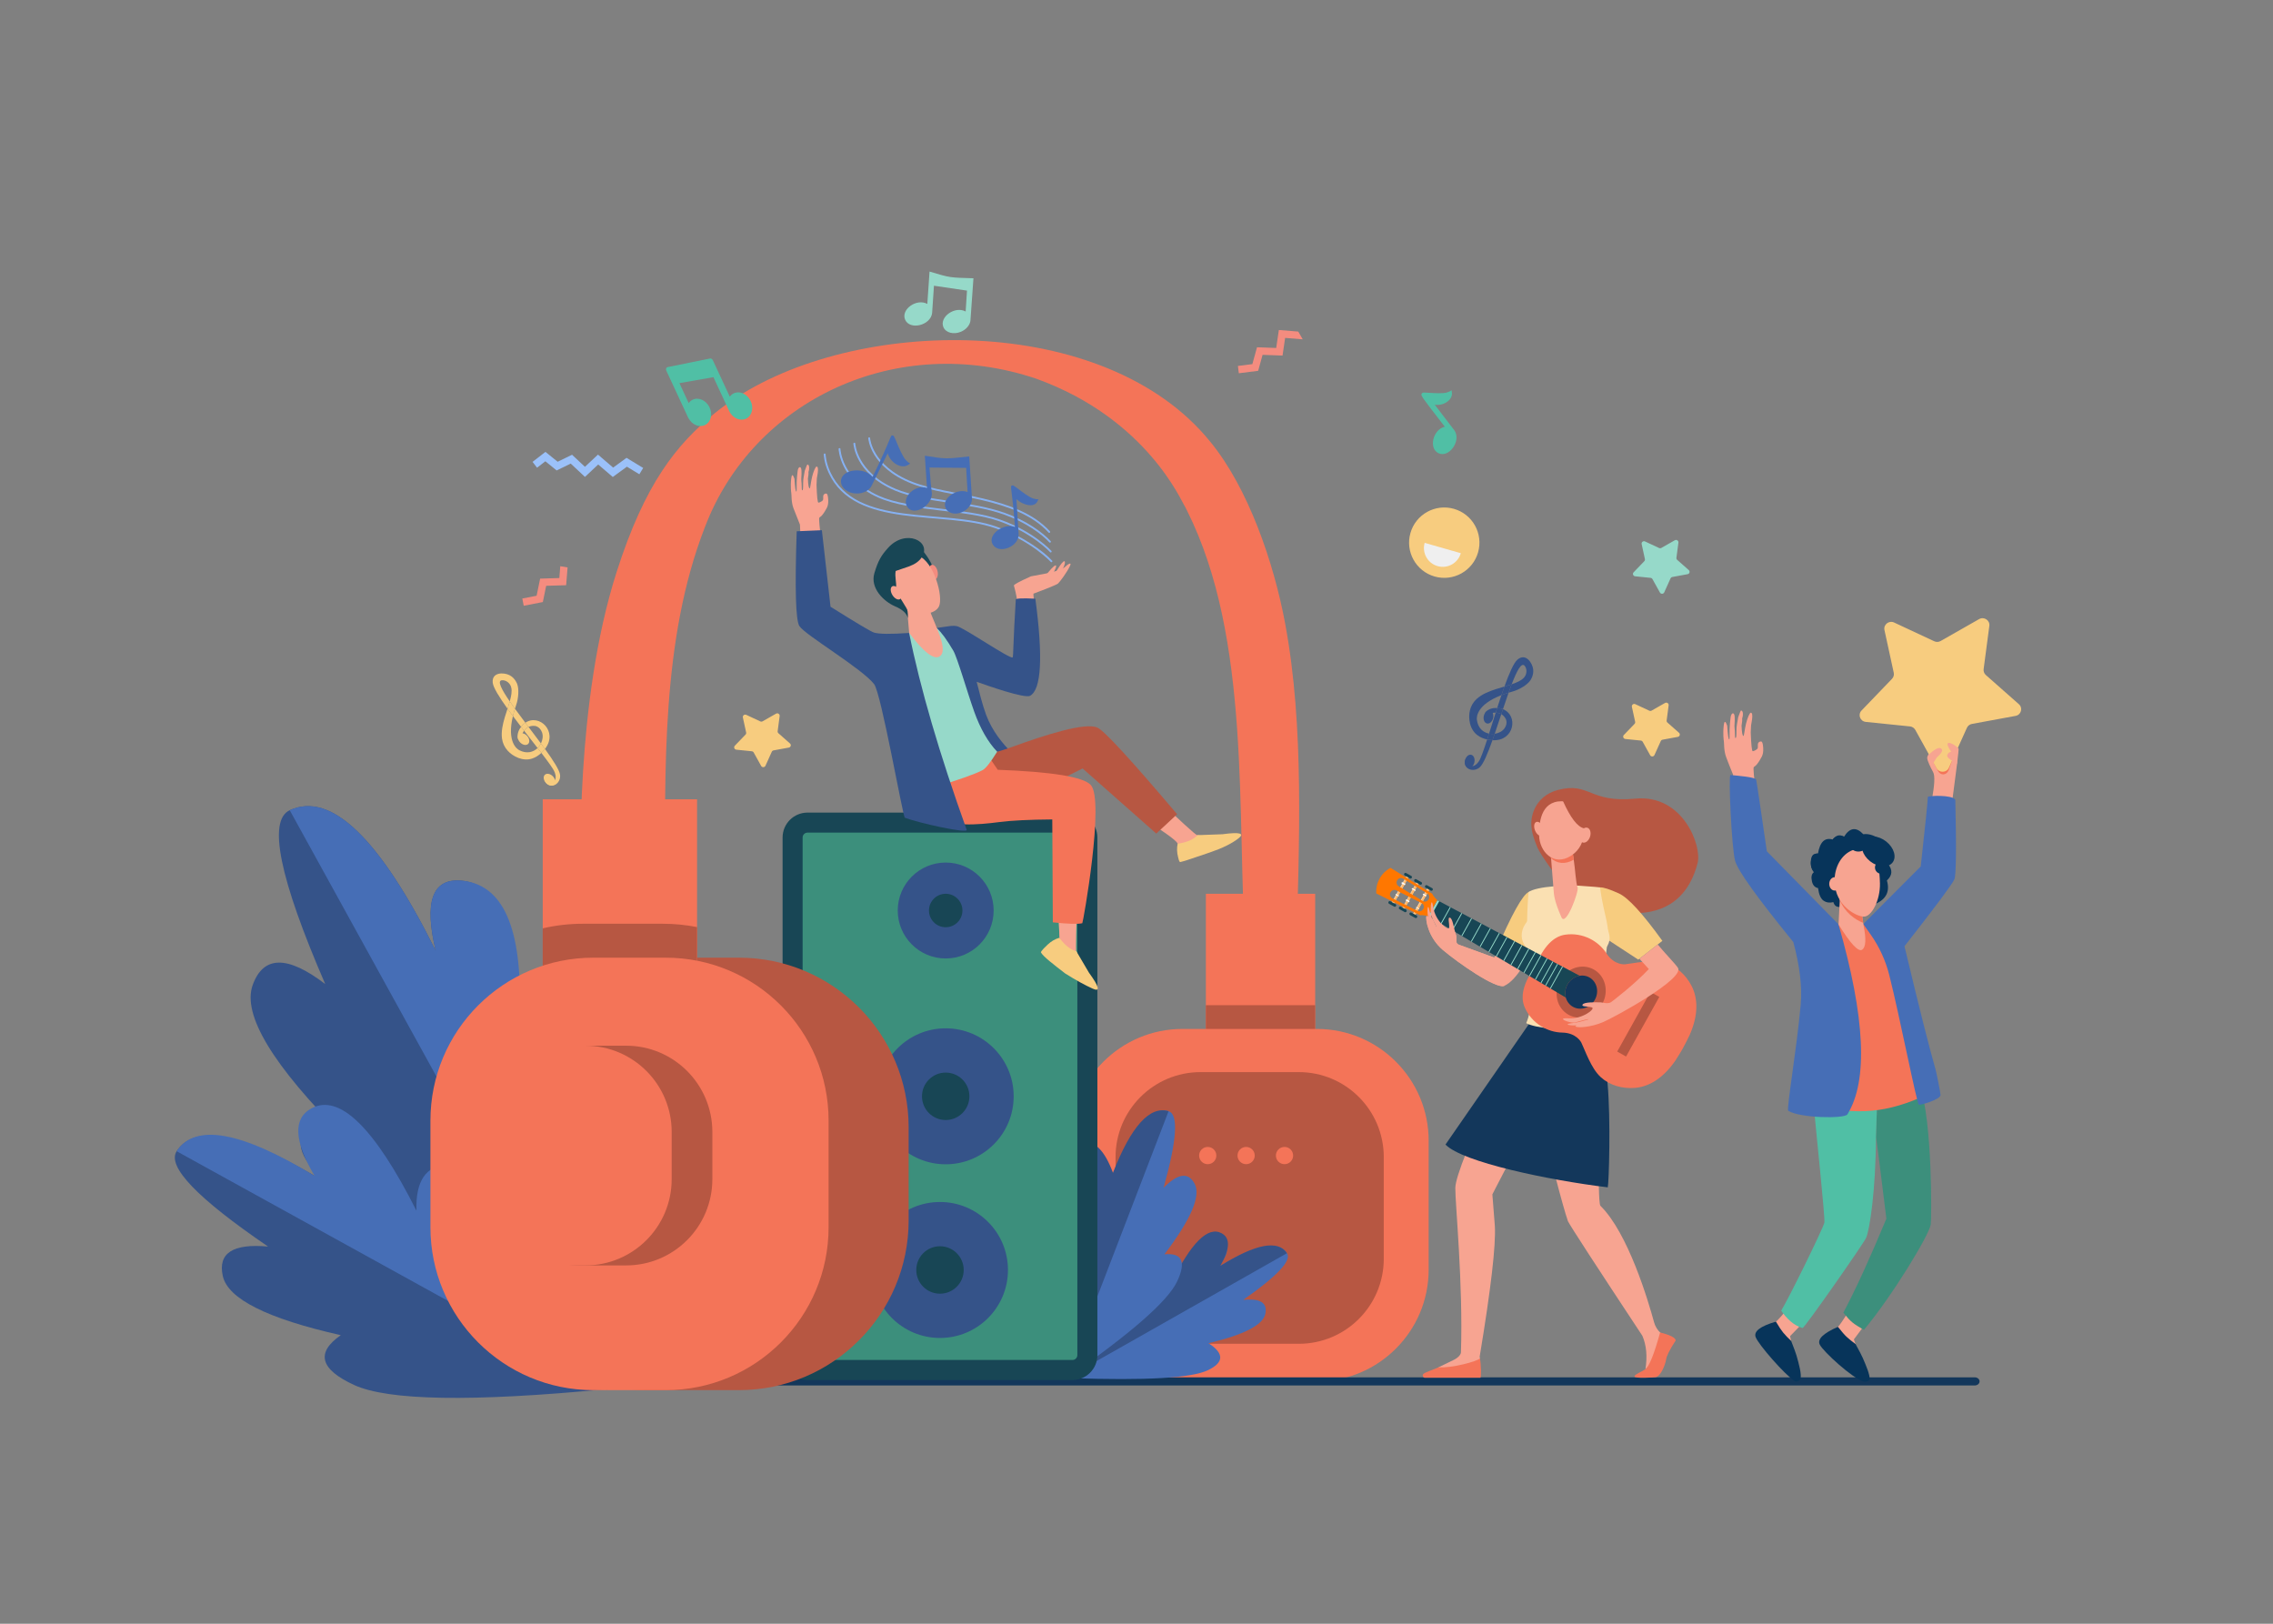<svg version="1.2" baseProfile="tiny-ps" xmlns="http://www.w3.org/2000/svg" viewBox="0 0 2800 2000" width="2800" height="2000">
	<rect x="0" y="0" width="2800" height="2000" fill="#808080" stroke="none"/>
	<title>5870-ai</title>
	<style>
		tspan { white-space:pre }
		.shp0 { fill: #f7cc7f } 
		.shp1 { fill: #f47458 } 
		.shp2 { fill: #b75742 } 
		.shp3 { fill: #13375b } 
		.shp4 { fill: #466eb6 } 
		.shp5 { fill: #355389 } 
		.shp6 { fill: #efefef } 
		.shp7 { fill: #f48c7f } 
		.shp8 { fill: #184655 } 
		.shp9 { fill: #3c8f7c } 
		.shp10 { fill: #96d9c9 } 
		.shp11 { fill: #f7a491 } 
		.shp12 { fill: #fae0b2 } 
		.shp13 { fill: #ffd09f } 
		.shp14 { fill: #ffb769 } 
		.shp15 { fill: #ff7700 } 
		.shp16 { fill: #ffffff } 
		.shp17 { fill: #f8a492 } 
		.shp18 { fill: #86b1f2 } 
		.shp19 { fill: #50bfa5 } 
		.shp20 { fill: #9bc1f9 } 
		.shp21 { fill: #07345a } 
	</style>
	<g id="Layer 1">
		<g id="&lt;Group&gt;">
			<g id="&lt;Group&gt;">
				<path id="&lt;Path&gt;" class="shp0" d="M638.22 910.39C639.59 910.98 641.02 911.33 642.5 911.54C642 908.28 642.53 904.3 645.6 900.02C644.37 898.43 643.13 896.83 641.9 895.23C639.3 898.65 636.27 904.3 638.22 910.39Z" />
				<path id="&lt;Path&gt;" class="shp0" d="M666.35 915.73C661.47 909.14 656.24 902.24 651.05 895.38C650.68 895.55 650.45 895.67 650.5 895.64C648.51 896.85 648.31 897.09 648.32 897.08C647.04 898.11 646.26 899.13 646.27 899.12C646.03 899.42 645.82 899.72 645.6 900.02C651.33 907.41 657.05 914.68 662.24 921.37C663.92 919.72 665.31 917.79 666.35 915.73Z" />
				<path id="&lt;Path&gt;" class="shp0" d="M683.17 950.97C683.14 950.91 686.44 957.93 682.87 961.98C680.23 965.15 677.85 964.64 675.72 960.46C675.73 960.47 675.41 960.04 675.4 960.03C674.7 959.09 673.39 958.86 672.37 959.53C671.31 960.23 671.18 961.54 671.64 962.71C671.89 963.35 672.41 964.34 673.74 965.44C681.54 971.83 691.03 963.7 689.92 954.41C689.27 948.64 681.54 936.66 671.3 922.49C669.96 924.21 668.48 925.86 666.87 927.36C675.4 938.46 681.79 947.22 683.17 950.97Z" />
				<path id="&lt;Path&gt;" class="shp0" d="M662.24 921.37C663.84 923.42 665.39 925.42 666.87 927.36C668.48 925.86 669.96 924.21 671.3 922.49C669.7 920.29 668.05 918.03 666.35 915.73C665.31 917.79 663.92 919.72 662.24 921.37Z" />
				<path id="&lt;Path&gt;" class="shp0" d="M641.9 895.23C643.49 893.12 644.92 891.86 644.91 891.87C645.64 891.24 646.38 890.69 647.13 890.19C642.67 884.27 638.31 878.45 634.34 872.97C633.33 876.16 632.5 879.16 631.83 881.98C635.08 886.33 638.47 890.78 641.9 895.23Z" />
				<path id="&lt;Path&gt;" class="shp0" d="M625.19 872.92C627.31 875.87 629.53 878.89 631.83 881.98C632.5 879.16 633.33 876.16 634.34 872.97C632.07 869.84 629.92 866.82 627.95 863.95C627.12 866.96 626.17 869.94 625.19 872.92Z" />
				<path id="&lt;Path&gt;" class="shp0" d="M639.73 924.08C636.7 922.52 624.24 913.79 631.83 881.98C629.53 878.89 627.31 875.87 625.19 872.92C624.04 876.44 622.86 879.94 621.82 883.47C619.31 892 617.18 901.11 618.42 909.86C620.03 921.26 628.31 929.58 638.56 933.56C643.89 935.63 649.96 936.21 655.63 934.3C659.8 932.9 663.6 930.42 666.87 927.36C665.39 925.42 663.84 923.42 662.24 921.37C657.02 926.46 648.98 928.84 639.73 924.08Z" />
				<path id="&lt;Path&gt;" class="shp0" d="M627.81 831.72C620.72 827.99 605.7 827.65 606.95 840.78C607.52 846.72 615.05 858.81 625.19 872.92C626.17 869.94 627.12 866.96 627.95 863.95C617.85 849.27 612.32 838.63 618.04 837.94C621.44 837.53 625.69 839.25 628.28 843.29C631.06 847.61 630.36 853.43 629.33 858.39C628.93 860.26 628.46 862.11 627.95 863.95C629.92 866.82 632.07 869.84 634.34 872.97C634.78 871.6 635.24 870.19 635.74 868.74C638.89 859.65 639.39 848.55 637.1 842.54C637.11 842.55 634.73 835.36 627.81 831.72Z" />
				<path id="&lt;Path&gt;" class="shp0" d="M653.19 894.58C652.8 894.68 655.93 893.68 658.79 894.16C657.62 894 664.84 893.95 667.73 902.19C669.19 906.37 668.55 911.35 666.35 915.73C668.05 918.03 669.7 920.29 671.3 922.49C671.51 922.21 671.72 921.93 671.93 921.65C687.19 900.97 664.55 878.69 647.13 890.19C648.43 891.91 649.74 893.64 651.05 895.38C651.64 895.11 652.56 894.71 653.19 894.58Z" />
				<path id="&lt;Path&gt;" class="shp0" d="M641.9 895.23C643.13 896.83 644.37 898.43 645.6 900.02C645.82 899.72 646.03 899.42 646.27 899.12C646.26 899.13 647.04 898.11 648.32 897.08C648.31 897.09 648.51 896.85 650.5 895.64C650.45 895.67 650.68 895.55 651.05 895.38C649.74 893.64 648.43 891.91 647.13 890.19C646.38 890.69 645.64 891.24 644.91 891.87C644.92 891.86 643.49 893.12 641.9 895.23Z" />
				<path id="&lt;Path&gt;" class="shp0" d="M649.2 906.31C652.31 909.64 652.91 914.14 650.54 916.36C648.17 918.58 643.72 917.67 640.61 914.34C637.5 911.01 636.9 906.51 639.27 904.3C641.64 902.08 646.09 902.98 649.2 906.31Z" />
				<path id="&lt;Path&gt;" class="shp0" d="M681.14 956.31C684.25 959.64 684.85 964.14 682.48 966.36C680.1 968.57 675.66 967.67 672.54 964.34C669.43 961.01 668.83 956.51 671.21 954.29C673.58 952.08 678.02 952.98 681.14 956.31Z" />
			</g>
			<path id="&lt;Path&gt;" class="shp1" d="M1620.12 1366.13L1485.45 1366.13L1485.45 1100.89L1620.12 1100.89L1620.12 1366.13Z" />
			<path id="&lt;Path&gt;" class="shp2" d="M1620.12 1238.16C1618.92 1238.13 1617.72 1238.11 1616.52 1238.11L1485.45 1238.11L1485.45 1366.13L1620.12 1366.13L1620.12 1238.16Z" />
			<path id="&lt;Path&gt;" class="shp1" d="M1318.91 1563.72L1318.91 1405.13C1318.91 1329.04 1380.59 1267.36 1456.68 1267.36L1622.14 1267.36C1698.23 1267.36 1759.91 1329.04 1759.91 1405.13L1759.91 1563.72C1759.91 1639.8 1698.23 1701.49 1622.14 1701.49L1456.68 1701.49C1380.59 1701.49 1318.91 1639.8 1318.91 1563.72Z" />
			<path id="&lt;Path&gt;" class="shp2" d="M1374.21 1550.48L1374.21 1425.24C1374.21 1367.42 1421.09 1320.54 1478.91 1320.54L1599.91 1320.54C1657.73 1320.54 1704.6 1367.42 1704.6 1425.24L1704.6 1550.48C1704.6 1608.3 1657.73 1655.17 1599.91 1655.17L1478.91 1655.17C1421.09 1655.17 1374.21 1608.3 1374.21 1550.48Z" />
			<g id="&lt;Group&gt;">
				<path id="&lt;Path&gt;" class="shp1" d="M1487.75 1412.71C1481.88 1412.71 1477.13 1417.46 1477.13 1423.33C1477.13 1429.19 1481.88 1433.94 1487.75 1433.94C1493.61 1433.94 1498.36 1429.19 1498.36 1423.33C1498.36 1417.46 1493.61 1412.71 1487.75 1412.71Z" />
				<path id="&lt;Path&gt;" class="shp1" d="M1535.04 1412.71C1529.18 1412.71 1524.43 1417.46 1524.43 1423.33C1524.43 1429.19 1529.18 1433.94 1535.04 1433.94C1540.9 1433.94 1545.65 1429.19 1545.65 1423.33C1545.65 1417.46 1540.9 1412.71 1535.04 1412.71Z" />
				<path id="&lt;Path&gt;" class="shp1" d="M1582.33 1412.71C1576.47 1412.71 1571.72 1417.46 1571.72 1423.33C1571.72 1429.19 1576.47 1433.94 1582.33 1433.94C1588.2 1433.94 1592.95 1429.19 1592.95 1423.33C1592.95 1417.46 1588.2 1412.71 1582.33 1412.71Z" />
			</g>
			<g id="&lt;Group&gt;">
				<path id="&lt;Path&gt;" class="shp3" d="M940.95 1701.49C940.95 1704.26 943.62 1706.5 946.91 1706.5L2432.58 1706.5C2435.87 1706.5 2438.54 1704.26 2438.54 1701.49C2438.54 1698.72 2435.87 1696.47 2432.58 1696.47L946.91 1696.47C943.62 1696.47 940.95 1698.72 940.95 1701.49Z" />
			</g>
			<g id="&lt;Group&gt;">
				<g id="&lt;Group&gt;">
					<g id="&lt;Group&gt;">
						<path id="&lt;Path&gt;" class="shp4" d="M1319.16 1697.46C1411.34 1700.61 1467.53 1697.39 1487.75 1687.81C1507.96 1678.23 1508.26 1667.11 1488.66 1654.45C1532.46 1644.07 1555.8 1632.04 1558.68 1618.37C1561.56 1604.7 1552.49 1598.94 1531.47 1601.09C1573.43 1571.76 1591.4 1552.6 1585.38 1543.59C1574.18 1526.82 1544.86 1533.21 1497.42 1562.75C1513.21 1547.04 1515.54 1536.27 1504.41 1530.43C1487.62 1521.64 1467.04 1538.4 1442.66 1580.71C1443.88 1570.47 1438.03 1565.03 1425.12 1564.4C1401.96 1563.27 1366.64 1607.63 1319.16 1697.46Z" />
					</g>
					<path id="&lt;Path&gt;" class="shp5" d="M1423.91 1553.34C1436.82 1553.96 1443.07 1563.09 1442.66 1580.71C1467.21 1530.72 1487.88 1510.12 1504.67 1518.92C1515.8 1524.75 1515.32 1538.19 1503.24 1559.24C1546.79 1532.04 1574.18 1526.82 1585.38 1543.59L1330.72 1687.81C1338.95 1672.03 1391.46 1551.75 1423.91 1553.34Z" />
				</g>
				<g id="&lt;Group&gt;">
					<g id="&lt;Group&gt;">
						<path id="&lt;Path&gt;" class="shp4" d="M1313.99 1697.49C1393.3 1642.31 1438.66 1602.58 1450.07 1578.32C1461.48 1554.06 1456.26 1542.94 1434.41 1544.97C1467.03 1502 1479.48 1473.1 1471.73 1458.26C1463.99 1443.42 1451.21 1444.99 1433.39 1462.98C1449.89 1403.89 1451.93 1372.48 1439.51 1368.72C1416.37 1361.73 1393.48 1395.65 1370.84 1470.47C1362.2 1429.08 1350.51 1409.92 1335.76 1412.99C1313.53 1417.63 1313.5 1450.55 1335.69 1511.75C1329.13 1491.81 1319.64 1486.47 1307.21 1495.72C1284.91 1512.31 1287.17 1579.57 1313.99 1697.49Z" />
					</g>
					<path id="&lt;Path&gt;" class="shp5" d="M1274.67 1497.15C1288.67 1490.53 1297.08 1480.24 1299.89 1466.31C1299.98 1431.7 1311.15 1412.08 1333.39 1407.44C1348.13 1404.37 1360.66 1416.73 1370.98 1444.53C1393.53 1387 1416.37 1361.73 1439.51 1368.72L1313.63 1696.1C1309.24 1675.23 1249.65 1508.98 1274.67 1497.15Z" />
				</g>
			</g>
			<g id="&lt;Group&gt;">
				<g id="&lt;Group&gt;">
					<g id="&lt;Group&gt;">
						<path id="&lt;Path&gt;" class="shp5" d="M748.19 1711.98C558.49 1612.48 446.74 1536.73 412.94 1484.71C379.15 1432.7 382.87 1404.58 424.13 1400.33C335.81 1312.14 298.19 1249.81 311.26 1213.35C324.33 1176.89 354.12 1176.46 400.63 1212.09C344.19 1081.86 329.62 1010.49 356.91 997.97C407.75 974.66 467.69 1032.37 536.74 1171.08C522.3 1111.02 532.46 1082.2 567.23 1084.6C619.65 1088.23 643.89 1157.72 639.93 1293.09C646.55 1241.25 665.55 1223.98 696.95 1241.26C753.29 1272.26 770.37 1429.17 748.19 1711.98Z" />
					</g>
					<path id="&lt;Path&gt;" class="shp4" d="M714.49 1210.07C689.98 1196.04 665.16 1208.89 640.04 1248.62C643.92 1142.9 619.65 1088.23 567.23 1084.61C532.46 1082.2 522.3 1111.02 536.74 1171.08C467.69 1032.37 407.75 974.66 356.91 997.97L748.58 1708.68C752.06 1659.46 787.33 1251.76 714.49 1210.07Z" />
				</g>
				<g id="&lt;Group&gt;">
					<g id="&lt;Group&gt;">
						<path id="&lt;Path&gt;" class="shp5" d="M745.78 1711.12C581.31 1726.95 478.1 1725.21 436.16 1705.9C394.22 1686.58 388.77 1666.14 419.8 1644.57C329.17 1624.15 280.72 1599.86 274.46 1571.71C268.2 1543.57 286.78 1531.46 330.21 1535.41C242.94 1475.86 205.41 1436.72 217.62 1417.99C240.36 1383.12 301.02 1395.63 399.61 1455.51C366.65 1423.45 361.6 1401.26 384.44 1388.96C418.88 1370.42 461.75 1404.53 513.04 1491.32C510.29 1470.2 522.23 1458.84 548.86 1457.24C596.65 1454.38 662.29 1539 745.78 1711.12Z" />
					</g>
					<path id="&lt;Path&gt;" class="shp4" d="M551.11 1434.37C524.48 1435.97 511.79 1454.95 513.04 1491.32C461.22 1388.69 418.08 1346.65 383.64 1365.2C360.8 1377.5 362.09 1405.23 387.52 1448.4C296.99 1393.26 240.36 1383.12 217.62 1417.99L746.57 1709.77C729.2 1677.4 618.06 1430.36 551.11 1434.37Z" />
				</g>
			</g>
			<g id="&lt;Group&gt;">
				<g id="&lt;Group&gt;">
					<path id="&lt;Path&gt;" class="shp0" d="M1820.79 680.31C1814.23 703.33 1790.25 716.66 1767.24 710.1C1744.22 703.53 1730.89 679.54 1737.45 656.52C1744.02 633.5 1768 620.17 1791.01 626.74C1814.03 633.31 1827.36 657.29 1820.79 680.31Z" />
					<path id="&lt;Path&gt;" class="shp6" d="M1754.96 668.66C1751.45 680.97 1758.58 693.79 1770.88 697.3C1783.19 700.82 1796.01 693.69 1799.52 681.38L1754.96 668.66Z" />
				</g>
			</g>
			<path id="&lt;Path&gt;" class="shp7" d="M1599.27 408.4L1575.36 406.47L1572.09 428.6L1548.45 427.73L1542.72 448.49L1524.92 450.74L1526.06 459.75L1549.87 456.74L1555.29 437.07L1579.89 437.97L1583.1 416.21L1604.77 417.96L1599.27 408.4Z" />
			<path id="&lt;Path&gt;" class="shp7" d="M690.18 697.43L689.01 711.99L665.37 712.7L661.03 733.79L643.41 737.21L645.15 746.12L668.7 741.55L672.81 721.56L697.41 720.83L699.18 698.91L690.18 697.43Z" />
			<path id="&lt;Path&gt;" class="shp8" d="M1321.13 1699.78L994.72 1699.78C977.77 1699.78 964.03 1686.04 964.03 1669.09L964.03 1031.59C964.03 1014.64 977.77 1000.9 994.72 1000.9L1321.13 1000.9C1338.08 1000.9 1351.82 1014.64 1351.82 1031.59L1351.82 1669.09C1351.82 1686.04 1338.08 1699.78 1321.13 1699.78Z" />
			<path id="&lt;Path&gt;" class="shp9" d="M994.72 1675.11C991.41 1675.11 988.71 1672.41 988.71 1669.09L988.71 1031.59C988.71 1028.27 991.41 1025.57 994.72 1025.57L1321.13 1025.57C1324.44 1025.57 1327.14 1028.27 1327.14 1031.59L1327.14 1669.09C1327.14 1672.41 1324.44 1675.11 1321.13 1675.11L994.72 1675.11Z" />
			<g id="&lt;Group&gt;">
				<path id="&lt;Path&gt;" class="shp5" d="M1224.03 1121.5C1224.03 1154.12 1197.58 1180.57 1164.96 1180.57C1132.34 1180.57 1105.89 1154.12 1105.89 1121.5C1105.89 1088.88 1132.34 1062.43 1164.96 1062.43C1197.58 1062.43 1224.03 1088.88 1224.03 1121.5Z" />
				<path id="&lt;Path&gt;" class="shp8" d="M1185.57 1121.5C1185.57 1132.88 1176.34 1142.1 1164.96 1142.1C1153.58 1142.1 1144.36 1132.88 1144.36 1121.5C1144.36 1110.12 1153.58 1100.89 1164.96 1100.89C1176.34 1100.89 1185.57 1110.12 1185.57 1121.5Z" />
			</g>
			<g id="&lt;Group&gt;">
				<path id="&lt;Path&gt;" class="shp5" d="M1248.7 1350.34C1248.7 1396.59 1211.21 1434.08 1164.96 1434.08C1118.71 1434.08 1081.22 1396.59 1081.22 1350.34C1081.22 1304.09 1118.71 1266.6 1164.96 1266.6C1211.21 1266.6 1248.7 1304.09 1248.7 1350.34Z" />
				<path id="&lt;Path&gt;" class="shp8" d="M1194.17 1350.34C1194.17 1366.47 1181.09 1379.55 1164.96 1379.55C1148.83 1379.55 1135.75 1366.47 1135.75 1350.34C1135.75 1334.21 1148.83 1321.13 1164.96 1321.13C1181.09 1321.13 1194.17 1334.21 1194.17 1350.34Z" />
			</g>
			<g id="&lt;Group&gt;">
				<path id="&lt;Path&gt;" class="shp5" d="M1241.66 1564.26C1241.66 1610.5 1204.17 1648 1157.92 1648C1111.68 1648 1074.19 1610.5 1074.19 1564.26C1074.19 1518.01 1111.68 1480.52 1157.92 1480.52C1204.17 1480.52 1241.66 1518.01 1241.66 1564.26Z" />
				<path id="&lt;Path&gt;" class="shp8" d="M1187.14 1564.26C1187.14 1580.39 1174.06 1593.47 1157.92 1593.47C1141.79 1593.47 1128.71 1580.39 1128.71 1564.26C1128.71 1548.12 1141.79 1535.04 1157.92 1535.04C1174.06 1535.04 1187.14 1548.12 1187.14 1564.26Z" />
			</g>
			<g id="&lt;Group&gt;">
				<path id="&lt;Path&gt;" class="shp10" d="M2014.21 709.83L2033.29 711.77C2034.26 711.87 2035.12 712.44 2035.59 713.28L2044.78 729.83C2045.95 731.96 2049.1 731.83 2050.09 729.62L2057.87 712.38C2058.27 711.51 2059.08 710.88 2060.04 710.7L2078.89 707.23C2081.31 706.78 2082.16 703.8 2080.33 702.19L2066.06 689.59C2065.33 688.95 2064.97 688 2065.1 687.04L2067.57 668.34C2067.88 665.95 2065.26 664.23 2063.14 665.44L2046.54 674.89C2045.69 675.37 2044.66 675.41 2043.78 675L2026.45 666.92C2024.23 665.88 2021.76 667.8 2022.28 670.16L2026.29 688.6C2026.49 689.54 2026.21 690.52 2025.54 691.22L2012.37 704.92C2010.67 706.68 2011.77 709.58 2014.21 709.83Z" />
				<path id="&lt;Path&gt;" class="shp0" d="M907.06 923.41L926.14 925.36C927.11 925.46 927.97 926.02 928.44 926.86L937.62 943.42C938.8 945.54 941.94 945.41 942.94 943.2L950.72 925.97C951.12 925.09 951.93 924.46 952.89 924.28L971.74 920.81C974.16 920.37 975 917.39 973.17 915.77L958.91 903.17C958.18 902.53 957.82 901.58 957.95 900.63L960.41 881.93C960.73 879.53 958.11 877.81 955.98 879.03L939.38 888.47C938.54 888.96 937.51 889 936.62 888.59L919.3 880.5C917.07 879.46 914.61 881.38 915.12 883.75L919.13 902.19C919.34 903.12 919.06 904.1 918.39 904.8L905.21 918.5C903.52 920.26 904.61 923.16 907.06 923.41Z" />
				<path id="&lt;Path&gt;" class="shp0" d="M2002.18 910.23L2021.26 912.17C2022.23 912.27 2023.09 912.84 2023.56 913.68L2032.74 930.23C2033.92 932.36 2037.06 932.23 2038.06 930.02L2045.84 912.78C2046.24 911.91 2047.05 911.28 2048.01 911.1L2066.86 907.63C2069.28 907.18 2070.13 904.21 2068.3 902.59L2054.03 889.99C2053.3 889.35 2052.94 888.4 2053.07 887.44L2055.53 868.74C2055.85 866.35 2053.23 864.63 2051.1 865.84L2034.51 875.29C2033.66 875.77 2032.63 875.81 2031.75 875.4L2014.42 867.32C2012.2 866.28 2009.73 868.2 2010.24 870.56L2014.25 889C2014.46 889.94 2014.18 890.92 2013.51 891.62L2000.33 905.32C1998.64 907.08 1999.74 909.98 2002.18 910.23Z" />
			</g>
			<g id="&lt;Group&gt;">
				<g id="&lt;Group&gt;">
					<path id="&lt;Path&gt;" class="shp11" d="M1922.73 1272.64C1921.89 1272.99 1933.81 1288.35 1945.42 1299.21C1954.78 1310.96 1963.56 1324.86 1966.58 1340.03C1971.18 1363.08 1967.36 1476.98 1971.36 1485.09C2005.71 1518.67 2030.59 1602.96 2037.57 1628.67C2038.93 1633.68 2041.69 1638.2 2045.51 1641.72L2043.98 1670.77L2026.91 1686.5C2029.44 1670.71 2028.18 1656.96 2023.12 1645.25C1965.46 1557.93 1934.92 1510.93 1931.49 1504.25C1924.95 1485.25 1909.78 1427.05 1885.96 1329.65L1877.67 1296.08C1907.66 1280.47 1922.68 1272.66 1922.73 1272.64Z" />
					<path id="&lt;Path&gt;" class="shp1" d="M2064.21 1651.06C2057.01 1662.16 2053.1 1669.87 2052.48 1674.2C2051.56 1680.69 2045.8 1695.4 2039.44 1696.34C2037.99 1696.55 2013.24 1698.36 2013.42 1695.27C2013.56 1692.91 2022.52 1689.53 2026.68 1686.66C2031.47 1683.35 2037.59 1668.21 2045.03 1641.24C2057.5 1644.33 2063.9 1647.61 2064.21 1651.06Z" />
				</g>
				<path id="&lt;Path&gt;" class="shp11" d="M1848.8 1323.12C1811.67 1402.53 1792.98 1449.22 1792.74 1463.18C1792.44 1481.13 1802.48 1581.85 1799.67 1665.72C1799.57 1668.75 1795.74 1672.78 1790.16 1675.34C1788.06 1676.29 1782.08 1679.19 1772.2 1684.04L1769.76 1688.98L1822.01 1685.26L1823.07 1673.14L1822.75 1670.99C1836.61 1587.35 1842.84 1533.69 1841.43 1510.04C1841.2 1506.32 1840.19 1493.34 1838.38 1471.09L1901.21 1349.78L1861.7 1297.86L1848.8 1323.12Z" />
				<g id="&lt;Group&gt;">
					<path id="&lt;Path&gt;" class="shp3" d="M1976.5 1466.21C1976.49 1466.23 1976.49 1466.23 1976.48 1466.2C1976.48 1466.2 1976.49 1466.2 1976.5 1466.21Z" />
					<path id="&lt;Path&gt;" class="shp3" d="M1780.63 1409.78L1889.97 1251.81C1896.72 1254.54 1903.09 1256.92 1910.3 1258.31C1925.98 1261.34 1941.68 1260.85 1957.55 1260.33C1957.55 1260.92 1957.58 1261.44 1957.64 1261.88C1959.47 1274.91 1976.74 1295.07 1980.3 1334.59C1984.35 1379.45 1981.9 1457.37 1980.53 1462.49C1907.84 1453.65 1801.25 1431.42 1780.63 1409.78Z" />
				</g>
				<path id="&lt;Path&gt;" class="shp11" d="M1923.38 1041.25C1922.94 1045.86 1920.5 1049.39 1917.92 1049.13C1915.34 1048.86 1913.6 1044.91 1914.04 1040.3C1914.47 1035.69 1916.91 1032.17 1919.49 1032.43C1922.07 1032.69 1923.81 1036.64 1923.38 1041.25Z" />
				<path id="&lt;Path&gt;" class="shp1" d="M1823.57 1697.03L1755.03 1697.03C1752.59 1696.81 1751.96 1693.73 1753.33 1692.35C1755.49 1690.2 1763.55 1688.02 1772.2 1684.04C1787.39 1685.62 1820.68 1676.61 1823.07 1673.13C1824.45 1680.09 1824.93 1696.73 1823.57 1697.03Z" />
				<path id="&lt;Path&gt;" class="shp11" d="M1757.21 1128.55C1757.54 1127.67 1758.34 1128.38 1759.32 1129.85C1758.05 1124.5 1758.22 1117.78 1759.23 1117.18C1760.47 1116.44 1761.19 1125.81 1763.95 1130.88C1766.71 1135.95 1769.23 1142.21 1769.61 1141.93C1770.22 1141.49 1766.36 1134.67 1763.64 1129.46C1760.92 1124.26 1763 1100.32 1765.53 1117.48C1768.07 1134.64 1784.66 1147.75 1785.14 1142.49C1785.63 1137.22 1782.84 1129.26 1786.26 1130.42C1789.68 1131.59 1790.68 1143.37 1793.68 1151.89C1794.03 1152.87 1794.06 1155.88 1794.04 1159.42C1794.03 1161.26 1795.18 1162.91 1796.91 1163.54L1840.53 1179.4L1869 1129.81L1901.21 1136.67C1883.94 1181.6 1867.94 1207.46 1853.22 1214.23C1843.15 1218.87 1796.09 1185.87 1777.59 1170.26C1759.27 1154.81 1755.79 1132.31 1757.21 1128.55Z" />
				<path id="&lt;Path&gt;" class="shp0" d="M1883.13 1098.65C1875.55 1102.26 1862.09 1126.51 1842.75 1171.39L1880.06 1194.27L1891.82 1160.03C1895.35 1114.66 1892.46 1094.2 1883.13 1098.65Z" />
				<path id="&lt;Path&gt;" class="shp2" d="M1893.87 1043.88C1888.34 1030.12 1882.85 1016.26 1889.1 999.37C1894.16 985.7 1905.19 976.66 1919.03 973.04C1958.26 962.78 1957.65 989.26 2014.39 983.71C2073.08 977.98 2096.65 1041.78 2091.22 1062.9C2065.25 1163.92 1948.59 1114.7 1932.79 1097.94C1921.04 1085.48 1897.44 1052.73 1893.87 1043.88Z" />
				<path id="&lt;Path&gt;" class="shp0" d="M1970.96 1093.01C1975.17 1092.81 1982.95 1095.31 1994.3 1100.49C2005.64 1105.68 2023.48 1125.14 2047.81 1158.87L2018.09 1182L1967.17 1148.7C1962.87 1111.57 1964.13 1093.01 1970.96 1093.01Z" />
				<path id="&lt;Path&gt;" class="shp12" d="M1880.06 1260.23C1891.74 1266.43 1920.05 1269.03 1964.98 1268.03C1966.65 1250.51 1975.59 1203.6 1979.49 1165.92C1984.39 1139.69 1976.3 1132.17 1970.96 1093.01C1970.94 1092.83 1961.87 1092.11 1943.78 1090.85L1915.52 1091.55C1899.14 1092.86 1888.34 1095.23 1883.13 1098.65C1882.59 1099 1879.48 1143.26 1881.91 1174.62C1883.57 1196 1885.99 1213.25 1885.84 1227.39C1885.69 1241.08 1883.76 1252.03 1880.06 1260.23Z" />
				<path id="&lt;Path&gt;" class="shp12" d="M1874.5 1153.08C1875.05 1169.8 1896.62 1185.9 1927.28 1185.9C1957.94 1185.9 1982.79 1172.34 1982.79 1155.61C1982.79 1138.87 1962.42 1115.33 1931.77 1115.33C1901.11 1115.33 1873.79 1131.87 1874.5 1153.08Z" />
				<path id="&lt;Path&gt;" class="shp11" d="M1937.18 1049.3C1937.57 1052.13 1938.07 1055.5 1938.68 1059.4C1940.36 1070.11 1941.21 1087.69 1943.36 1093.03C1945.26 1097.73 1928.84 1142.2 1923.44 1129.81C1913.97 1108.08 1914.25 1101.54 1913.76 1095.76C1913.27 1090.03 1911.73 1070.42 1910.7 1057.35C1910.33 1052.64 1910.01 1048.57 1909.75 1045.13L1937.18 1049.3Z" />
				<path id="&lt;Path&gt;" class="shp1" d="M1910.65 1057.12C1910.3 1052.51 1910 1048.51 1909.75 1045.13L1937.18 1049.3C1937.64 1051.97 1938.12 1055.18 1938.63 1058.94C1927.51 1065.39 1917.51 1063.36 1910.65 1057.12Z" />
				<path id="&lt;Path&gt;" class="shp11" d="M1928.57 987.22C1935.78 988.85 1941.61 993.06 1946.06 999.85C1952.74 1010.03 1957.32 1040.03 1935.33 1054.03C1913.34 1068.03 1896.24 1048.22 1895.96 1028.91C1895.68 1009.59 1899.82 983.82 1928.57 987.22Z" />
				<path id="&lt;Path&gt;" class="shp11" d="M1890.93 1022.86C1892.8 1027.52 1896.53 1030.42 1899.24 1029.32C1901.96 1028.23 1902.64 1023.57 1900.76 1018.91C1898.88 1014.25 1895.16 1011.35 1892.45 1012.45C1889.73 1013.54 1889.05 1018.2 1890.93 1022.86Z" />
				<path id="&lt;Path&gt;" class="shp2" d="M1925.33 986.59C1934.52 1007.2 1943.15 1018.43 1951.22 1020.27C1959.3 1022.11 1963.27 1028.21 1963.16 1038.59C1962.98 1014.64 1959.1 999.91 1951.54 994.42C1943.97 988.93 1935.24 986.32 1925.33 986.59Z" />
				<path id="&lt;Path&gt;" class="shp11" d="M1946.41 1026.69C1944.82 1031.71 1946.28 1036.66 1949.67 1037.74C1953.06 1038.81 1957.11 1035.62 1958.7 1030.6C1960.3 1025.58 1958.84 1020.63 1955.44 1019.55C1952.05 1018.48 1948.01 1021.67 1946.41 1026.69Z" />
				<g id="&lt;Group&gt;">
					<path id="&lt;Path&gt;" class="shp13" d="M1716.42 1114.14L1735.23 1080.4L1732.57 1078.92L1713.76 1112.66L1716.42 1114.14Z" />
					<path id="&lt;Path&gt;" class="shp14" d="M1716.42 1114.14L1735.23 1080.4L1733.69 1079.54L1714.88 1113.28L1716.42 1114.14Z" />
					<path id="&lt;Path&gt;" class="shp13" d="M1729.54 1120.48L1747.94 1087.48L1745.28 1086L1726.89 1119L1729.54 1120.48Z" />
					<path id="&lt;Path&gt;" class="shp14" d="M1729.54 1120.48L1747.94 1087.48L1745.96 1086.38L1727.57 1119.38L1729.54 1120.48Z" />
					<path id="&lt;Path&gt;" class="shp13" d="M1742.83 1127.88L1761.22 1094.88L1758.57 1093.4L1740.17 1126.4L1742.83 1127.88Z" />
					<path id="&lt;Path&gt;" class="shp14" d="M1742.83 1127.88L1761.22 1094.88L1759.61 1093.98L1741.21 1126.98L1742.83 1127.88Z" />
					<path id="&lt;Path&gt;" class="shp1" d="M1971.9 1326.77C1959.88 1315.87 1952.39 1293.22 1947.91 1284.08C1947.91 1284.08 1942.04 1272.14 1924.43 1271.86C1906.82 1271.59 1887.23 1261.1 1878.28 1240.94C1872.31 1227.49 1876.58 1210.65 1891.09 1190.41L1892.04 1188.72C1901.62 1165.73 1913.7 1153.24 1928.27 1151.24C1950.13 1148.25 1969.35 1159.4 1978.85 1174.23C1988.35 1189.06 2001.58 1187.77 2001.59 1187.77C2011.71 1186.78 2034.92 1181.24 2050.51 1185.73C2065.07 1189.92 2076.64 1200.66 2083.7 1214.22C2091.36 1228.93 2092.65 1249.07 2081.62 1274.36C2081.02 1275.71 2075.2 1287.61 2073.26 1290.83C2071.54 1294.18 2064.48 1305.39 2063.64 1306.61C2047.93 1329.29 2030.13 1338.79 2013.59 1340.01C1998.34 1341.14 1983.13 1336.95 1971.9 1326.77Z" />
					<path id="&lt;Path&gt;" class="shp2" d="M1932.23 1249.91C1946.57 1257.9 1965.15 1251.9 1973.73 1236.5C1982.31 1221.1 1977.65 1202.14 1963.31 1194.15C1948.97 1186.15 1930.38 1192.16 1921.8 1207.56C1913.22 1222.95 1917.89 1241.92 1932.23 1249.91Z" />
					<path id="&lt;Path&gt;" class="shp3" d="M1937.67 1240.14C1946.99 1245.33 1959.06 1241.43 1964.63 1231.43C1970.21 1221.43 1967.18 1209.11 1957.86 1203.91C1948.55 1198.72 1936.47 1202.62 1930.9 1212.63C1925.32 1222.63 1928.36 1234.95 1937.67 1240.14Z" />
					<path id="&lt;Compound Path&gt;" fill-rule="evenodd" class="shp15" d="M1764.39 1100.88C1764.78 1102.45 1766.87 1105.13 1770.66 1108.92L1759.73 1128.53C1754.51 1127.3 1751.13 1126.93 1749.6 1127.43L1695.42 1100.48L1695.4 1100.21C1694.57 1087.24 1701.46 1075 1712.98 1068.97L1764.39 1100.88ZM1759.81 1107.84C1761.37 1105.28 1760.7 1102.01 1758.32 1100.55L1728.34 1082.13C1725.96 1080.67 1722.77 1081.56 1721.21 1084.13C1719.65 1086.69 1720.32 1089.96 1722.7 1091.42L1752.68 1109.84C1755.06 1111.3 1758.26 1110.41 1759.81 1107.84ZM1714.89 1106.25L1746.33 1122.06C1748.82 1123.32 1751.95 1122.17 1753.31 1119.5C1754.68 1116.83 1753.76 1113.64 1751.26 1112.39L1719.83 1096.57C1717.33 1095.32 1714.2 1096.47 1712.84 1099.14C1711.48 1101.81 1712.4 1105 1714.89 1106.25Z" />
					<path id="&lt;Path&gt;" class="shp8" d="M1930.9 1212.63C1928.01 1217.82 1927.43 1223.63 1928.85 1228.74L1759.73 1128.53L1770.66 1108.92L1945.93 1201.86C1939.91 1202.83 1934.24 1206.63 1930.9 1212.63Z" />
					<path id="&lt;Path&gt;" class="shp2" d="M2003.09 1301.34L2044.02 1227.9L2033.09 1221.81L1992.15 1295.25L2003.09 1301.34Z" />
					<path id="&lt;Path&gt;" class="shp8" d="M1764.8 1096.34L1764.86 1096.23C1765.31 1095.42 1765.02 1094.4 1764.21 1093.95L1757.9 1090.43C1757.09 1089.98 1756.07 1090.27 1755.62 1091.08L1755.56 1091.19C1755.11 1092 1755.4 1093.02 1756.21 1093.47L1762.52 1096.99C1763.33 1097.44 1764.35 1097.15 1764.8 1096.34Z" />
					<path id="&lt;Path&gt;" class="shp8" d="M1751.46 1088.9L1751.52 1088.8C1751.97 1087.99 1751.68 1086.96 1750.87 1086.51L1744.56 1083C1743.75 1082.54 1742.73 1082.84 1742.28 1083.65L1742.22 1083.75C1741.77 1084.56 1742.06 1085.58 1742.87 1086.04L1749.18 1089.55C1749.98 1090 1751.01 1089.71 1751.46 1088.9Z" />
					<path id="&lt;Path&gt;" class="shp8" d="M1739.06 1081.26L1739.12 1081.16C1739.57 1080.35 1739.28 1079.32 1738.47 1078.87L1732.16 1075.36C1731.35 1074.9 1730.33 1075.19 1729.88 1076L1729.82 1076.11C1729.37 1076.92 1729.66 1077.94 1730.47 1078.39L1736.78 1081.91C1737.59 1082.36 1738.61 1082.07 1739.06 1081.26Z" />
					<path id="&lt;Path&gt;" class="shp8" d="M1719.68 1116.03L1719.74 1115.92C1720.2 1115.11 1719.9 1114.09 1719.09 1113.64L1712.79 1110.12C1711.98 1109.67 1710.95 1109.96 1710.5 1110.77L1710.44 1110.88C1709.99 1111.69 1710.28 1112.71 1711.09 1113.16L1717.4 1116.68C1718.21 1117.13 1719.23 1116.84 1719.68 1116.03Z" />
					<path id="&lt;Path&gt;" class="shp8" d="M1732.6 1122.74L1732.66 1122.63C1733.11 1121.82 1732.82 1120.8 1732.01 1120.35L1725.7 1116.83C1724.89 1116.38 1723.87 1116.67 1723.42 1117.48L1723.36 1117.59C1722.91 1118.4 1723.2 1119.42 1724.01 1119.87L1730.32 1123.39C1731.13 1123.84 1732.15 1123.55 1732.6 1122.74Z" />
					<path id="&lt;Path&gt;" class="shp8" d="M1745.6 1129.98L1745.66 1129.88C1746.11 1129.07 1745.82 1128.04 1745.01 1127.59L1738.7 1124.08C1737.89 1123.63 1736.87 1123.92 1736.41 1124.73L1736.35 1124.83C1735.9 1125.64 1736.19 1126.66 1737 1127.12L1743.31 1130.63C1744.12 1131.08 1745.15 1130.79 1745.6 1129.98Z" />
					<path id="&lt;Path&gt;" class="shp10" d="M1759.73 1128.53L1770.66 1108.92L1772.88 1110.1L1761.9 1129.81L1759.73 1128.53Z" />
					<path id="&lt;Path&gt;" class="shp10" d="M1774.76 1137.43L1786.09 1117.11L1787.02 1117.6L1775.67 1137.97L1774.76 1137.43Z" />
					<path id="&lt;Path&gt;" class="shp10" d="M1788.53 1145.59L1800.23 1124.6L1801.16 1125.1L1789.44 1146.13L1788.53 1145.59Z" />
					<path id="&lt;Path&gt;" class="shp10" d="M1800.25 1152.54L1812.27 1130.99L1813.2 1131.48L1801.17 1153.08L1800.25 1152.54Z" />
					<path id="&lt;Path&gt;" class="shp10" d="M1811.98 1159.49L1824.3 1137.37L1825.24 1137.87L1812.89 1160.03L1811.98 1159.49Z" />
					<path id="&lt;Path&gt;" class="shp10" d="M1822.79 1165.89L1835.41 1143.26L1836.34 1143.75L1823.7 1166.43L1822.79 1165.89Z" />
					<path id="&lt;Path&gt;" class="shp10" d="M1833.6 1172.3L1846.51 1149.15L1847.45 1149.64L1834.52 1172.84L1833.6 1172.3Z" />
					<path id="&lt;Path&gt;" class="shp10" d="M1842.75 1177.72L1855.9 1154.12L1856.83 1154.62L1843.66 1178.26L1842.75 1177.72Z" />
					<path id="&lt;Path&gt;" class="shp10" d="M1851.89 1183.14L1865.29 1159.1L1866.22 1159.6L1852.8 1183.68L1851.89 1183.14Z" />
					<path id="&lt;Path&gt;" class="shp10" d="M1860.73 1188.38L1874.37 1163.92L1875.3 1164.41L1861.64 1188.92L1860.73 1188.38Z" />
					<path id="&lt;Path&gt;" class="shp10" d="M1869 1193.28L1882.86 1168.42L1883.79 1168.92L1869.91 1193.82L1869 1193.28Z" />
					<path id="&lt;Path&gt;" class="shp10" d="M1876.82 1197.91L1890.88 1172.68L1891.82 1173.17L1877.73 1198.45L1876.82 1197.91Z" />
					<path id="&lt;Path&gt;" class="shp10" d="M1890.93 1206.27L1905.37 1180.36L1906.31 1180.85L1891.84 1206.81L1890.93 1206.27Z" />
					<path id="&lt;Path&gt;" class="shp10" d="M1897.83 1210.36L1912.46 1184.12L1913.4 1184.61L1898.74 1210.9L1897.83 1210.36Z" />
					<path id="&lt;Path&gt;" class="shp10" d="M1903.45 1213.69L1918.23 1187.17L1919.16 1187.67L1904.36 1214.23L1903.45 1213.69Z" />
					<path id="&lt;Path&gt;" class="shp10" d="M1909.37 1217.2L1924.31 1190.4L1925.25 1190.9L1910.28 1217.74L1909.37 1217.2Z" />
					<path id="&lt;Path&gt;" class="shp16" d="M1730.48 1090.28L1731.29 1088.82L1727.05 1086.46L1726.24 1087.92L1730.48 1090.28Z" />
					<path id="&lt;Path&gt;" class="shp16" d="M1722.71 1104.21L1723.27 1103.21L1719.49 1101.11L1718.94 1102.1L1722.71 1104.21Z" />
					<path id="&lt;Path&gt;" class="shp16" d="M1743.45 1097.44L1744.07 1096.33L1739.52 1093.79L1738.9 1094.9L1743.45 1097.44Z" />
					<path id="&lt;Path&gt;" class="shp16" d="M1735.65 1111.42L1736.5 1109.9L1732.42 1107.62L1731.57 1109.14L1735.65 1111.42Z" />
					<path id="&lt;Path&gt;" class="shp16" d="M1756.48 1104.13L1757.18 1102.88L1753.26 1100.69L1752.56 1101.95L1756.48 1104.13Z" />
					<path id="&lt;Path&gt;" class="shp16" d="M1747.9 1119.87L1748.32 1119.13L1744.7 1117.11L1744.28 1117.85L1747.9 1119.87Z" />
					<g id="&lt;Group&gt;">
						<path id="&lt;Path&gt;" class="shp10" d="M1883.57 1201.91L1897.81 1176.35L1898.75 1176.85L1884.48 1202.45L1883.57 1201.91Z" />
					</g>
				</g>
				<path id="&lt;Path&gt;" class="shp11" d="M1956.82 1255.44C1956.99 1255.86 1950.88 1257.18 1945.35 1258.77C1939.81 1260.36 1930.71 1260.38 1931.14 1261.71C1931.47 1262.75 1937.07 1263.36 1942.22 1262.96C1940.93 1263.51 1940.34 1264.04 1941.02 1264.48C1943.83 1266.28 1959.95 1265.27 1974.74 1258.97C1989.54 1252.67 2075.69 1205.38 2066.96 1192.07C2063.75 1187.17 2049.95 1173.05 2042.07 1163.34L2019.5 1180.9L2031.12 1193.59C2013.32 1212.64 1986.08 1233.31 1984.68 1234.31C1980.91 1237.01 1973.65 1234.68 1972.01 1234.64C1963.04 1234.4 1951.49 1234.3 1949.57 1237.3C1947.64 1240.31 1955.98 1239.29 1960.95 1240.82C1965.92 1242.35 1949.42 1255.41 1932.26 1254.33C1915.11 1253.24 1934.5 1260.9 1940.16 1259.38C1945.82 1257.86 1956.53 1254.77 1956.82 1255.44Z" />
				<path id="&lt;Path&gt;" class="shp11" d="M1840.53 1179.4L1796.91 1163.54C1795.18 1162.91 1794.03 1161.26 1794.04 1159.42C1794.06 1155.88 1794.03 1152.87 1793.68 1151.89C1790.68 1143.36 1789.68 1131.59 1786.26 1130.42C1782.84 1129.26 1785.63 1137.22 1785.14 1142.49C1784.66 1147.75 1768.07 1134.64 1765.53 1117.48C1763 1100.32 1760.92 1124.26 1763.64 1129.46C1766.36 1134.67 1770.22 1141.49 1769.61 1141.93C1769.23 1142.21 1766.71 1135.95 1763.95 1130.88C1761.19 1125.81 1760.47 1116.44 1759.23 1117.18C1758.22 1117.78 1758.05 1124.5 1759.32 1129.85C1758.34 1128.38 1757.54 1127.67 1757.21 1128.55C1755.79 1132.31 1759.27 1154.81 1777.59 1170.26C1796.09 1185.87 1843.15 1218.87 1853.22 1214.23L1840.53 1179.4Z" />
			</g>
			<g id="&lt;Group&gt;">
				<path id="&lt;Path&gt;" class="shp11" d="M1252.76 747.77C1253.38 746.04 1253.44 743.29 1252.94 739.53C1252.02 732.55 1249.37 722.16 1248.98 721.26C1248.51 720.18 1255.53 716.38 1270.04 709.86C1294.09 705.75 1307.75 702.14 1311.03 699.01C1315.95 694.32 1320.29 692.11 1318.27 696.61C1314.62 704.74 1305.31 717.14 1303.13 718.94C1300.94 720.74 1273.6 731.17 1273.09 731.23C1272.76 731.27 1273.34 737.19 1274.86 749L1252.76 747.77Z" />
				<g id="&lt;Group&gt;">
					<path id="&lt;Path&gt;" class="shp5" d="M1275.41 737.42C1259.43 736.62 1251.39 737.01 1251.29 738.61C1247.97 791.72 1248.4 809.09 1247.41 809.76C1244.06 812.02 1187.59 773.21 1178.8 771.27C1174.59 770.35 1170.22 771.11 1166.02 771.73C1156 773.22 1159.36 772.58 1154.09 773.47L1154.1 773.48C1153.91 773.51 1153.76 773.54 1153.65 773.56L1154.83 783.01C1167.37 791.86 1211.61 943.12 1213.78 942.76C1216.21 942.36 1268.98 949.17 1267.57 944.96C1267.34 944.28 1229.38 920.07 1214.72 880.38C1209.8 867.06 1206.42 852.48 1203.1 839.77C1215.16 844.12 1262.23 860.73 1268.94 857C1282.84 849.27 1285 809.41 1275.41 737.42Z" />
					<path id="&lt;Path&gt;" class="shp11" d="M1396.18 1000.99C1430.92 1022.12 1449.09 1034.83 1450.67 1039.11C1454.09 1048.38 1496.26 1030.66 1485.5 1029.97C1483.03 1029.81 1475.04 1028.76 1474.37 1028.5C1471.95 1027.55 1454.58 1011.72 1422.25 980.99L1396.18 1000.99Z" />
					<path id="&lt;Path&gt;" class="shp0" d="M1505.98 1027.54L1475.24 1028.67C1470.01 1034.16 1461.84 1037.68 1450.71 1039.23C1449.54 1044.53 1449.72 1050.11 1451.28 1055.96C1451.68 1057.48 1452.49 1062.1 1454.03 1061.81C1459.61 1060.76 1474.15 1055.26 1490.82 1049.82C1505.73 1044.76 1517.29 1039.07 1525.5 1032.73C1533.71 1026.4 1527.2 1024.67 1505.98 1027.54Z" />
					<path id="&lt;Path&gt;" class="shp2" d="M1171.43 932.66C1195.17 933.81 1219.56 929.85 1244.59 920.77C1288.03 905.01 1336.29 889.49 1351.76 896.18C1360.07 899.78 1392.82 935.35 1450.03 1002.89L1424.37 1026.73L1333.6 946.52C1268.44 979.75 1228.04 995.88 1212.4 994.91C1158.99 991.6 1153.29 949.93 1171.43 932.66Z" />
					<path id="&lt;Path&gt;" class="shp2" d="M1206.97 905.94L1246.83 943.31L1184.37 970.75L1171.43 932.66L1206.97 905.94Z" />
					<path id="&lt;Path&gt;" class="shp11" d="M1300.47 1087.15C1303.62 1125.77 1305.14 1148.38 1305.03 1154.99C1304.88 1164.87 1334.13 1191.1 1329.63 1181.3C1328.59 1179.05 1325.72 1171.52 1325.63 1170.8C1325.32 1168.23 1325.75 1144.63 1326.93 1100.02L1300.47 1087.15Z" />
					<path id="&lt;Path&gt;" class="shp0" d="M1341.5 1198.16L1325.9 1171.66C1318.58 1169.66 1311.6 1164.14 1304.95 1155.09C1299.73 1156.57 1294.91 1159.39 1290.5 1163.54C1289.35 1164.61 1281.57 1171.86 1282.33 1173.22C1285.15 1178.26 1298.1 1188.23 1312.27 1199.11C1325.42 1207.36 1336.73 1213.59 1346.2 1217.81C1355.67 1222.02 1354.11 1215.47 1341.5 1198.16Z" />
					<path id="&lt;Path&gt;" class="shp1" d="M1343.57 966.75C1334.14 956.86 1295.97 950.66 1229.06 948.15L1195.32 898.6L1139.01 943.27C1146.88 975.02 1152.85 995.02 1156.91 1003.28C1165.03 1019.77 1205.96 1015.8 1230.87 1012.58C1246.15 1010.61 1267.94 1009.53 1296.25 1009.33L1296.92 1136.07C1316 1138.09 1328.1 1138.45 1333.24 1137.15C1334.11 1136.93 1361.16 985.2 1343.57 966.75Z" />
					<path id="&lt;Path&gt;" class="shp10" d="M1154 773.61L1119.95 779.55C1119.44 779.8 1119.12 779.95 1118.96 779.99C1116.23 780.84 1130.62 880.43 1137.54 917.45C1142.15 942.12 1146.76 959.48 1151.37 969.53C1181.71 960.35 1201.41 953.35 1210.49 948.53C1214.25 946.53 1220.2 938.99 1228.34 925.91C1217.02 913.95 1207.64 897.6 1200.19 876.87C1191.58 852.89 1179.38 810.01 1174.28 801.36C1166.48 788.12 1159.72 778.87 1154 773.61Z" />
				</g>
				<path id="&lt;Path&gt;" class="shp11" d="M1117.34 749.21L1119.95 779.59C1137.77 803.32 1150.27 812.96 1157.44 808.51C1163.46 804.77 1162.49 793.54 1154.53 774.83C1152.9 770.51 1151.02 765.89 1148.88 760.97C1146.64 755.8 1144.62 750.16 1144.21 745.9C1143.55 738.98 1134.59 740.09 1117.34 749.21Z" />
				<g id="&lt;Group&gt;">
					<path id="&lt;Path&gt;" class="shp8" d="M1135.65 677.03C1144.54 687.5 1149.83 697.49 1151.53 706.98C1153.23 716.48 1153.45 724.61 1152.2 731.38L1110.77 692.31L1135.65 677.03Z" />
					<path id="&lt;Path&gt;" class="shp7" d="M1154.94 703.6C1156.04 708.56 1154.6 713.11 1151.72 713.75C1148.84 714.4 1145.6 710.9 1144.49 705.93C1143.39 700.97 1144.83 696.43 1147.71 695.78C1150.59 695.14 1153.83 698.64 1154.94 703.6Z" />
					<path id="&lt;Path&gt;" class="shp11" d="M1099.85 700.65C1099 700.57 1104.04 742.32 1117.3 750.71C1130.57 759.1 1151.74 757.46 1156.72 746.83C1162.22 735.08 1150.53 691.85 1131.42 684.64C1118.68 679.83 1108.16 685.17 1099.85 700.65Z" />
					<path id="&lt;Path&gt;" class="shp8" d="M1093.71 675.12C1085.43 684.32 1081.66 690.77 1077.12 705.91C1071.53 724.53 1088.96 741.07 1102.61 746.85C1111.72 750.7 1116.98 755.56 1118.42 761.44L1118.26 755.81C1118.3 751.42 1116.7 749.11 1115.16 746.64C1113.8 744.44 1109.35 736.88 1107.74 734.94C1103.48 729.82 1102.63 728.7 1103.78 723.22C1104.67 718.99 1102.02 710.23 1103.34 703.29L1120.12 697.53C1127.09 694.95 1132.15 691.36 1135.27 686.74C1148.76 666.87 1115.49 650.44 1093.71 675.12Z" />
					<path id="&lt;Path&gt;" class="shp11" d="M1108.42 727.3C1111.08 731.63 1111.2 736.4 1108.68 737.95C1106.17 739.49 1101.97 737.24 1099.3 732.91C1096.64 728.58 1096.52 723.81 1099.04 722.26C1101.55 720.71 1105.75 722.97 1108.42 727.3Z" />
				</g>
				<path id="&lt;Path&gt;" class="shp17" d="M977.45 626.03C979.39 631.24 982.04 637.93 985.4 646.12C985.53 649.65 986.23 664.3 987.11 682.26L1012.05 668.68C1009.55 649.35 1008.61 639.05 1009.25 637.78C1010.06 636.16 1011.94 637.83 1018.61 625.4C1019.89 623 1020.44 619.82 1020.26 615.83C1020 610.94 1019.3 608.33 1018.16 608C1016.44 607.52 1014.69 608.83 1014.25 610.16C1013.8 611.49 1014.3 614.41 1013.86 615.74C1013.42 617.07 1009.81 619.03 1008.21 619.14C1007.14 619.22 1006.35 612.02 1005.85 597.56C1005.96 593.42 1006.08 590.67 1006.23 589.31C1006.35 588.15 1006.73 585.84 1007.37 582.4C1008.01 577.43 1007.56 574.86 1006.01 574.66C1004.65 574.5 1001.98 580.77 1000.4 587.28C998.71 594.29 998.15 601.58 997.42 601.57C996.29 601.55 995.55 597.58 995.21 589.66C995.9 585.93 996.12 583.22 995.89 581.52C997.1 578.21 997.45 572.3 994.63 572.15C994.28 572.13 993.18 574.72 991.33 579.91C990.78 583.48 990.32 586.1 989.96 587.78C988.99 592.22 989.56 598.98 989.15 602.05C988.8 604.6 988.1 603.65 987.85 603.78C987.66 603.89 987.61 600.44 987.46 595.7C987.39 593.31 986.79 590.62 987.13 587.86C987.45 585.3 987.38 581.69 987.28 579.52C987 573.37 983.24 574.45 982.58 580.18C982.32 582.36 982.07 584.74 981.82 587.15C980.84 596.53 981.94 605.32 980.97 605.51C980.12 605.68 979.35 600.39 978.64 589.64C976.63 583.88 975.3 583.82 974.65 589.47C973.52 599.28 974.69 607.04 974.76 607.38C975.24 609.69 974.54 618.23 977.45 626.03Z" />
				<path id="&lt;Path&gt;" class="shp5" d="M1119.91 779.61C1097.16 781.23 1082.7 781.06 1076.54 779.11C1072.81 777.93 1054.99 767.34 1023.1 747.33L1012.41 653.07L981.42 654.38C979.05 725.06 980.15 763.98 984.72 771.14C991.82 782.23 1061.49 823.11 1076.76 842.62C1085.57 853.86 1112.14 1006.01 1114.64 1007.22C1132.2 1013.87 1192.63 1027.18 1190.81 1022.1C1157.23 928.53 1133.59 847.7 1119.91 779.61Z" />
				<path id="&lt;Path&gt;" class="shp11" d="M1264.24 721.5C1270.22 718.06 1274.02 715.95 1275.64 715.19C1277.26 714.42 1280.71 713.22 1285.99 711.56C1293.35 701.96 1298.09 696.92 1300.2 696.44C1302.31 695.96 1300.42 700.95 1294.53 711.41L1290.64 716.15C1294.89 711.53 1297.43 708.89 1298.26 708.22C1299.51 707.22 1308.32 690.6 1311.14 691.29C1313.96 691.99 1307.98 703.65 1305.12 709.81C1303.21 713.91 1297 717.79 1286.48 721.43L1264.24 721.5Z" />
			</g>
			<g id="&lt;Group&gt;">
				<g id="&lt;Group&gt;">
					<g id="&lt;Group&gt;">
						<g id="&lt;Group&gt;">
							<path id="&lt;Path&gt;" class="shp18" d="M1294.38 692.14C1294.15 691.88 1270.8 666.36 1226.16 650.65C1162.45 628.22 1053.23 652.8 1020.81 582.48C1015.03 569.94 1014.76 560.12 1014.75 559.71C1014.72 558.21 1016.99 558.16 1017.02 559.66C1017.02 559.76 1017.3 569.5 1022.92 581.63C1054.75 650.39 1162.85 625.95 1226.92 648.51C1258.97 659.79 1285.31 678.68 1296.07 690.62C1297.07 691.74 1295.38 693.25 1294.38 692.14Z" />
						</g>
						<g id="&lt;Group&gt;">
							<path id="&lt;Path&gt;" class="shp18" d="M1293.49 680.09C1292.61 679.13 1271.4 656.34 1231.62 642.27C1188.28 626.87 1121.62 630.64 1081.56 612.71C1057.23 601.82 1045.33 586.22 1039.63 575.06C1033.44 562.92 1033.04 553.48 1033.02 553.08C1032.97 551.58 1035.24 551.5 1035.29 553C1035.3 553.14 1035.72 562.46 1041.71 574.14C1047.25 584.94 1058.81 600.04 1082.49 610.64C1122.14 628.38 1188.67 624.6 1232.38 640.13C1272.69 654.39 1294.27 677.58 1295.17 678.56C1295.59 679.02 1295.56 679.74 1295.1 680.16C1294.64 680.58 1293.92 680.55 1293.49 680.09Z" />
						</g>
						<g id="&lt;Group&gt;">
							<path id="&lt;Path&gt;" class="shp18" d="M1292.6 668.03C1283.15 657.73 1263.6 643.35 1237.07 633.89C1195.2 618.87 1138.29 619.27 1102.52 604.27C1077.04 593.58 1064.48 578.48 1058.43 567.7C1051.83 555.95 1051.31 546.84 1051.29 546.45C1051.22 544.96 1053.49 544.84 1053.56 546.34C1053.57 546.43 1054.09 555.4 1060.47 566.7C1066.36 577.14 1078.58 591.77 1103.39 602.17C1121.46 609.75 1144.86 613.32 1169.63 617.1C1193.03 620.67 1217.22 624.36 1237.83 631.75C1264.75 641.35 1284.64 656 1294.27 666.5C1295.29 667.61 1293.62 669.14 1292.6 668.03Z" />
						</g>
						<g id="&lt;Group&gt;">
							<path id="&lt;Path&gt;" class="shp18" d="M1291.71 655.98C1251.23 611.85 1169.24 613.61 1123.48 595.83C1096.82 585.46 1083.59 570.85 1077.19 560.41C1070.2 549.03 1069.59 540.19 1069.57 539.82C1069.47 538.33 1071.74 538.19 1071.83 539.68C1071.84 539.84 1072.49 548.48 1079.2 559.36C1085.43 569.45 1098.31 583.61 1124.3 593.71C1169.91 611.44 1252.25 609.61 1293.38 654.44C1293.8 654.91 1293.77 655.62 1293.31 656.05C1292.85 656.47 1292.13 656.44 1291.71 655.98Z" />
						</g>
					</g>
				</g>
				<g id="&lt;Group&gt;">
					<path id="&lt;Path&gt;" class="shp4" d="M1115.71 566.47L1115.71 566.47C1111.96 562.55 1107.21 551.15 1104.37 544.33C1100.55 535.17 1101.01 537.05 1099.56 536.31C1096.51 535.71 1099.08 537.91 1074.77 587.61C1064.7 574.44 1035.83 577.67 1035.92 592.98C1035.96 600.89 1044.31 607.96 1055.57 607.9C1063.39 607.86 1070.42 604.27 1073.48 598.77L1073.46 598.76C1074.26 597.31 1084.83 575.72 1093.54 558.23C1096.57 569.8 1110.17 578.22 1118.66 572.62L1121.23 570.93L1118.63 569.29C1117.72 568.72 1115.85 566.62 1115.71 566.47Z" />
					<path id="&lt;Path&gt;" class="shp4" d="M1272.71 613.99L1272.71 613.99C1268.09 612.67 1259.33 606.03 1254.09 602.06C1248.55 597.87 1247.97 597.43 1246.6 598.01C1243.71 598.98 1246.71 600.32 1250.27 649.07C1236.44 643.79 1215.88 658.73 1222.88 670.58C1230.28 683.12 1255.14 673.6 1254.82 658.06L1254.81 658.06C1254.77 656.58 1253.23 631.84 1252.11 614.81C1259.79 622.05 1273.84 625.87 1277.88 617.71L1279.24 614.95C1275.69 614.69 1277.21 615.3 1272.71 613.99Z" />
					<path id="&lt;Path&gt;" class="shp4" d="M1197.33 614.33C1197.27 612.27 1195.77 589.8 1193.95 562.21C1164.96 565.29 1165.96 565.57 1139.25 561.32C1140.15 575.5 1141.11 589.74 1141.93 601.19C1127.89 595.84 1110.46 612.28 1117.37 623.98C1124.83 636.61 1148.24 623.36 1147.93 607.9C1146.88 599.68 1145.91 589.01 1145.02 575.9L1190.17 576.32C1190.58 582.4 1191.08 594.35 1191.94 606.02C1177.97 600.7 1158.47 615.1 1165.41 626.85C1169.23 633.32 1179.16 634.55 1187.55 629.59C1193.62 626.01 1197.47 620.02 1197.36 614.33L1197.33 614.33Z" />
				</g>
			</g>
			<path id="&lt;Path&gt;" class="shp19" d="M1782.17 483.47L1782.17 483.47C1777.6 484.92 1766.62 484.23 1760.07 483.81C1753.13 483.38 1752.41 483.33 1751.59 484.57C1749.71 486.97 1749.89 486.93 1779.78 525.6C1765.34 528.85 1759.52 552.15 1771.9 558.17C1784.99 564.53 1800.46 542.86 1791.61 530.08L1791.59 530.09C1790.75 528.88 1777.76 512.06 1767.41 498.49C1777.82 500.27 1789.67 492.75 1788.54 483.72L1788.15 480.67C1785.05 482.4 1786.65 482.08 1782.17 483.47Z" />
			<path id="&lt;Path&gt;" class="shp10" d="M1195.44 394.85C1195.66 392.8 1197.21 370.34 1199.14 342.75C1169.99 341.88 1170.94 342.3 1145.06 334.48C1144.03 348.64 1143.06 362.89 1142.33 374.35C1129.14 367.14 1109.65 381.08 1114.91 393.61C1120.59 407.13 1146.48 400.88 1148.25 385.52L1148.24 385.51C1148.39 384.1 1149.17 371.61 1150.5 351.94L1191.2 357.95C1190.79 364.03 1190.27 372 1189.54 383.68C1176.42 376.52 1156.84 390.36 1162.12 402.94C1165.03 409.86 1174.71 412.43 1183.69 408.65C1190.19 405.92 1194.81 400.5 1195.47 394.85L1195.44 394.85Z" />
			<path id="&lt;Path&gt;" class="shp20" d="M671.93 556.58L686.95 568.76L704.69 560.12L720.56 574.98L736.62 559.94L755.31 575.95L771.8 563.93L792.3 576.39L787.59 584.15L772.26 574.84L754.86 587.52L736.89 572.13L720.57 587.42L703.05 571.02L685.73 579.46L671.8 568.17L661.59 576.09L656.02 568.91L671.93 556.58Z" />
			<g id="&lt;Group&gt;">
				<path id="&lt;Path&gt;" class="shp5" d="M1829.73 877.61C1830.01 879.07 1830.54 880.45 1831.2 881.78C1833.61 879.52 1837.19 877.71 1842.46 877.81C1843.07 875.89 1843.68 873.96 1844.3 872.04C1840.02 871.84 1833.64 872.55 1829.73 877.61Z" />
				<path id="&lt;Path&gt;" class="shp5" d="M1841.27 903.81C1843.93 896.06 1846.66 887.83 1849.37 879.67C1849.02 879.46 1848.79 879.34 1848.84 879.36C1846.71 878.41 1846.4 878.38 1846.42 878.38C1844.85 877.91 1843.56 877.85 1843.58 877.86C1843.19 877.83 1842.82 877.82 1842.46 877.81C1839.61 886.72 1836.86 895.55 1834.29 903.62C1836.6 904.07 1838.98 904.12 1841.27 903.81Z" />
				<path id="&lt;Path&gt;" class="shp5" d="M1821.76 937.63C1821.8 937.58 1817.88 944.28 1812.52 943.63C1808.42 943.25 1807.48 941 1809.72 936.88C1809.71 936.89 1809.89 936.38 1809.89 936.36C1810.27 935.26 1809.71 934.05 1808.59 933.59C1807.41 933.11 1806.26 933.74 1805.55 934.79C1805.17 935.36 1804.64 936.34 1804.5 938.06C1803.65 948.11 1815.73 951.33 1822.75 945.15C1827.14 941.34 1832.63 928.18 1838.5 911.71C1836.32 911.59 1834.13 911.3 1831.98 910.83C1827.67 924.15 1824.06 934.38 1821.76 937.63Z" />
				<path id="&lt;Path&gt;" class="shp5" d="M1834.29 903.62C1833.5 906.1 1832.73 908.51 1831.98 910.83C1834.13 911.3 1836.32 911.59 1838.5 911.71C1839.41 909.15 1840.34 906.51 1841.27 903.81C1838.98 904.12 1836.6 904.07 1834.29 903.62Z" />
				<path id="&lt;Path&gt;" class="shp5" d="M1844.3 872.04C1846.94 872.16 1848.79 872.63 1848.78 872.62C1849.71 872.87 1850.59 873.17 1851.42 873.51C1853.77 866.47 1856.1 859.59 1858.36 853.21C1855.16 854.18 1852.22 855.2 1849.52 856.24C1847.77 861.38 1846.03 866.7 1844.3 872.04Z" />
				<path id="&lt;Path&gt;" class="shp5" d="M1853.22 845.64C1851.99 849.05 1850.76 852.6 1849.52 856.24C1852.22 855.2 1855.16 854.18 1858.36 853.21C1859.66 849.56 1860.93 846.08 1862.18 842.83C1859.22 843.85 1856.23 844.76 1853.22 845.64Z" />
				<path id="&lt;Path&gt;" class="shp5" d="M1819.3 886.61C1818.87 883.23 1819 868.01 1849.52 856.24C1850.76 852.6 1851.99 849.05 1853.22 845.64C1849.67 846.68 1846.11 847.69 1842.61 848.84C1834.16 851.6 1825.45 855.01 1818.94 860.99C1810.46 868.78 1808.29 880.31 1810.83 891.01C1812.14 896.58 1815.11 901.91 1819.89 905.5C1823.41 908.14 1827.6 909.87 1831.98 910.83C1832.73 908.51 1833.5 906.1 1834.29 903.62C1827.14 902.21 1820.62 896.93 1819.3 886.61Z" />
				<path id="&lt;Path&gt;" class="shp5" d="M1888.65 824.46C1887.71 816.5 1879.48 803.93 1869.37 812.4C1864.79 816.23 1859.11 829.29 1853.22 845.64C1856.23 844.76 1859.22 843.85 1862.18 842.83C1868.55 826.19 1874.18 815.6 1877.99 819.92C1880.25 822.49 1881.25 826.97 1879.38 831.4C1877.4 836.13 1872.21 838.86 1867.54 840.81C1865.78 841.55 1863.98 842.21 1862.18 842.83C1860.93 846.08 1859.66 849.56 1858.36 853.21C1859.74 852.79 1861.16 852.37 1862.64 851.96C1871.92 849.41 1881.34 843.53 1885 838.24C1885 838.25 1889.57 832.22 1888.65 824.46Z" />
				<path id="&lt;Path&gt;" class="shp5" d="M1851.24 880.98C1850.93 880.71 1853.53 882.73 1854.76 885.36C1854.22 884.3 1858.36 890.23 1853.2 897.28C1850.59 900.85 1846.12 903.14 1841.27 903.81C1840.34 906.51 1839.41 909.15 1838.5 911.71C1838.85 911.73 1839.2 911.75 1839.55 911.76C1865.24 912.61 1870.77 881.34 1851.42 873.51C1850.74 875.55 1850.05 877.61 1849.37 879.67C1849.93 880 1850.78 880.54 1851.24 880.98Z" />
				<path id="&lt;Path&gt;" class="shp5" d="M1844.3 872.04C1843.68 873.96 1843.07 875.89 1842.46 877.81C1842.82 877.82 1843.19 877.83 1843.58 877.86C1843.56 877.85 1844.85 877.91 1846.42 878.38C1846.4 878.38 1846.71 878.41 1848.84 879.36C1848.79 879.34 1849.02 879.46 1849.37 879.67C1850.05 877.61 1850.74 875.55 1851.42 873.51C1850.59 873.17 1849.71 872.87 1848.78 872.62C1848.79 872.63 1846.94 872.16 1844.3 872.04Z" />
				<path id="&lt;Path&gt;" class="shp5" d="M1839.31 884.34C1838.33 888.79 1834.96 891.84 1831.79 891.14C1828.62 890.44 1826.84 886.26 1827.83 881.81C1828.81 877.36 1832.17 874.32 1835.34 875.02C1838.51 875.71 1840.29 879.89 1839.31 884.34Z" />
				<path id="&lt;Path&gt;" class="shp5" d="M1816.21 938.99C1815.23 943.44 1811.86 946.48 1808.69 945.78C1805.52 945.08 1803.74 940.91 1804.72 936.46C1805.71 932 1809.07 928.96 1812.24 929.66C1815.41 930.36 1817.19 934.54 1816.21 938.99Z" />
			</g>
			<g id="&lt;Group&gt;">
				<path id="&lt;Path&gt;" class="shp2" d="M586.63 1503.11L586.63 1388.75C586.63 1273.23 680.28 1179.59 795.8 1179.59L910.15 1179.59C1025.67 1179.59 1119.32 1273.23 1119.32 1388.75L1119.32 1503.11C1119.32 1618.63 1025.67 1712.28 910.15 1712.28L795.8 1712.28C680.28 1712.28 586.63 1618.63 586.63 1503.11Z" />
				<path id="&lt;Path&gt;" class="shp1" d="M715.07 1089.68C715.7 1068.99 708.09 865.63 759.5 704.81C794.54 594.98 833.54 547.52 880.26 509.1C882.39 507.43 884.48 505.73 886.62 504.1C888.78 502.48 890.92 500.84 893.11 499.29C893.78 498.81 890.68 501.01 899.68 494.64C1052.12 388.83 1360.98 384.02 1490.62 543.79C1537.98 601.27 1569.36 693.95 1583.08 767.79C1606.98 896.13 1600.24 1036.53 1596.9 1174.72L1534.41 1174.72C1523.18 1002.93 1541.56 787.14 1462.24 628.9L1459.27 623.1C1455.75 618.99 1413.47 515.98 1276.89 466.6C1104.63 408.39 927.62 492.86 868.31 649.36C814.22 788.11 819.41 950.75 819.29 1089.68L715.07 1089.68Z" />
				<path id="&lt;Path&gt;" class="shp1" d="M858.68 1258.65L668.57 1258.65L668.57 984.51L858.68 984.51L858.68 1258.65Z" />
				<path id="&lt;Path&gt;" class="shp2" d="M858.68 1141.92C844.99 1139.22 830.84 1137.8 816.36 1137.8L718.1 1137.8C701.06 1137.8 684.48 1139.76 668.57 1143.47L668.57 1258.65L858.68 1258.65L858.68 1141.92Z" />
				<path id="&lt;Path&gt;" class="shp19" d="M848.01 514.94C852.43 523.22 861.6 527.02 868.68 523.43C875.87 519.77 878.18 509.88 873.83 501.33C869.49 492.78 860.14 488.81 852.95 492.47C851.07 493.42 849.54 494.8 848.36 496.47L836.94 471.92L878.84 464.57L898.36 506.56L898.36 506.56C898.39 506.61 898.41 506.66 898.43 506.71C902.77 515.26 912.12 519.23 919.31 515.58C926.5 511.93 928.81 502.03 924.47 493.48C920.13 484.93 910.78 480.96 903.59 484.62C901.71 485.57 900.18 486.95 899 488.61L878.09 443.64C877.42 442.18 875.96 441.33 874.62 441.6L822.44 452.17C820.7 452.53 819.9 454.61 820.79 456.51L847.96 514.95L848.01 514.94Z" />
				<path id="&lt;Path&gt;" class="shp1" d="M530.21 1511.57L530.21 1380.3C530.21 1269.45 620.07 1179.59 730.92 1179.59L819.99 1179.59C930.84 1179.59 1020.7 1269.45 1020.7 1380.3L1020.7 1511.57C1020.7 1622.42 930.84 1712.28 819.99 1712.28L730.92 1712.28C620.07 1712.28 530.21 1622.42 530.21 1511.57Z" />
				<path id="&lt;Path&gt;" class="shp2" d="M606.88 1452.38L606.88 1394.28C606.88 1335.59 654.46 1288.01 713.14 1288.01L771.24 1288.01C829.93 1288.01 877.51 1335.59 877.51 1394.28L877.51 1452.38C877.51 1511.06 829.93 1558.64 771.24 1558.64L713.14 1558.64C654.46 1558.64 606.88 1511.06 606.88 1452.38Z" />
				<path id="&lt;Path&gt;" class="shp1" d="M556.78 1452.38L556.78 1394.28C556.78 1335.59 604.35 1288.01 663.04 1288.01L721.14 1288.01C779.83 1288.01 827.41 1335.59 827.41 1394.28L827.41 1452.38C827.41 1511.06 779.83 1558.64 721.14 1558.64L663.04 1558.64C604.35 1558.64 556.78 1511.06 556.78 1452.38Z" />
			</g>
			<g id="&lt;Group&gt;">
				<path id="&lt;Path&gt;" class="shp17" d="M2126.38 932.62C2128.45 938.17 2131.27 945.31 2134.85 954.04C2135 957.8 2135.74 973.44 2136.68 992.59L2163.28 978.1C2160.61 957.49 2159.62 946.5 2160.3 945.14C2161.16 943.41 2163.17 945.2 2170.27 931.94C2171.64 929.38 2172.23 925.98 2172.04 921.74C2171.76 916.51 2171.01 913.73 2169.79 913.38C2167.96 912.87 2166.09 914.27 2165.62 915.68C2165.15 917.1 2165.68 920.21 2165.21 921.63C2164.74 923.05 2160.89 925.15 2159.18 925.27C2158.04 925.35 2157.2 917.67 2156.66 902.24C2156.78 897.83 2156.92 894.9 2157.07 893.45C2157.2 892.2 2157.61 889.75 2158.29 886.07C2158.97 880.78 2158.49 878.03 2156.84 877.82C2155.39 877.64 2152.54 884.34 2150.86 891.28C2149.05 898.76 2148.45 906.53 2147.68 906.52C2146.47 906.5 2145.68 902.27 2145.32 893.81C2146.05 889.84 2146.29 886.94 2146.05 885.14C2147.33 881.61 2147.71 875.3 2144.7 875.14C2144.32 875.12 2143.15 877.88 2141.18 883.42C2140.59 887.22 2140.1 890.02 2139.71 891.81C2138.68 896.55 2139.3 903.76 2138.85 907.03C2138.48 909.75 2137.74 908.74 2137.47 908.88C2137.26 908.99 2137.21 905.31 2137.05 900.26C2136.97 897.72 2136.34 894.85 2136.7 891.9C2137.04 889.16 2136.96 885.32 2136.86 883C2136.57 876.45 2132.55 877.6 2131.84 883.71C2131.57 886.04 2131.3 888.57 2131.03 891.14C2129.99 901.15 2131.17 910.53 2130.13 910.73C2129.22 910.9 2128.4 905.26 2127.64 893.8C2125.5 887.66 2124.08 887.59 2123.39 893.61C2122.19 904.08 2123.42 912.36 2123.5 912.72C2124.02 915.18 2123.27 924.29 2126.38 932.62Z" />
				<path id="&lt;Path&gt;" class="shp21" d="M2295.34 1027.52C2286.57 1018.28 2278.66 1019.28 2271.61 1030.53C2266.17 1027.48 2261.55 1028.67 2257.73 1034.1C2247.91 1031.15 2241.81 1037.01 2239.43 1051.69C2234.38 1050.74 2231.52 1053.26 2230.85 1059.27C2230.18 1065.28 2231.38 1070.28 2234.43 1074.28C2231.59 1076.41 2230.81 1080.24 2232.1 1085.76C2233.2 1090.45 2235.69 1093.16 2239.57 1093.87C2240.62 1101.79 2242.86 1106.93 2246.29 1109.32C2249.73 1111.7 2253.78 1112.32 2258.45 1111.18C2259.69 1115.47 2262.31 1117.42 2266.31 1117.04C2272.32 1116.47 2279.76 1110.75 2286.48 1113.32C2290.96 1115.04 2299.01 1114.99 2310.64 1113.18C2323.7 1107.36 2328.28 1097.78 2324.37 1084.44C2331.23 1078.24 2331.66 1071.42 2325.66 1063.99C2330.04 1052.36 2327.9 1043.11 2319.22 1036.25C2310.55 1029.38 2302.59 1026.48 2295.34 1027.52Z" />
				<path id="&lt;Path&gt;" class="shp11" d="M2409.2 913.99L2410.85 940.66L2404.93 986.07L2379.45 986.32C2383.23 967.19 2383.82 955.35 2381.22 950.81C2378.15 945.44 2374.36 937.15 2374.07 934.15C2373.42 927.32 2385.13 920.6 2409.2 913.99Z" />
				<path id="&lt;Path&gt;" class="shp1" d="M2376.29 928.71L2387.15 949.38C2390.37 955.45 2397.54 955.25 2400.38 948.95L2404.66 936.96C2392.46 926.56 2383.01 923.81 2376.29 928.71Z" />
				<path id="&lt;Path&gt;" class="shp0" d="M2298.39 889.19L2352.8 894.75C2355.58 895.03 2358.03 896.64 2359.37 899.04L2385.56 946.26C2388.92 952.32 2397.89 951.96 2400.74 945.65L2422.93 896.49C2424.06 893.98 2426.37 892.19 2429.11 891.68L2482.88 881.78C2489.78 880.51 2492.21 872.01 2486.98 867.4L2446.28 831.46C2444.21 829.63 2443.18 826.91 2443.54 824.2L2450.58 770.86C2451.48 764.01 2444.01 759.12 2437.94 762.58L2390.59 789.53C2388.18 790.91 2385.23 791.03 2382.72 789.85L2333.29 766.78C2326.95 763.83 2319.91 769.3 2321.38 776.05L2332.82 828.65C2333.4 831.32 2332.61 834.11 2330.69 836.11L2293.11 875.19C2288.29 880.21 2291.4 888.48 2298.39 889.19Z" />
				<path id="&lt;Path&gt;" class="shp11" d="M2204.75 1608.61C2195.2 1620.45 2189.23 1627.1 2186.85 1628.56C2183.28 1630.75 2188.44 1656.56 2198.17 1658.26C2201.82 1658.89 2204.57 1656.68 2206.41 1651.61L2205.12 1645.74L2225.6 1624.65L2204.75 1608.61Z" />
				<path id="&lt;Path&gt;" class="shp11" d="M2278.58 1613C2270.62 1625.96 2265.55 1633.32 2263.38 1635.07C2260.11 1637.7 2268.53 1662.64 2278.39 1663.08C2282.1 1663.24 2284.54 1660.69 2285.72 1655.43L2283.69 1649.78L2301.31 1626.24L2278.58 1613Z" />
				<path id="&lt;Path&gt;" class="shp21" d="M2264.09 1634.31C2268.67 1640.14 2272.2 1644.22 2274.7 1646.54C2277.92 1649.54 2281.59 1652.5 2285.72 1655.43C2290.39 1663.91 2293.37 1669.63 2294.65 1672.59C2298.91 1682.47 2303.7 1693.49 2303.01 1699.02C2302.79 1700.8 2298.8 1702.68 2295.47 1701.65C2281.63 1697.4 2246.23 1665.02 2241.76 1656.33C2238.33 1649.64 2245.77 1642.3 2264.09 1634.31Z" />
				<path id="&lt;Path&gt;" class="shp9" d="M2365.13 1338C2363.85 1334.4 2362.61 1331.07 2361.42 1327.94C2346.7 1331.15 2330.07 1334.69 2312.96 1338.33L2310.87 1401.04C2310.88 1397.81 2315.17 1431.15 2323.74 1501.06C2303.57 1549.63 2285.91 1588.21 2270.75 1616.81C2280.09 1628.46 2282.55 1630.11 2296.07 1638.05C2331.36 1595.74 2376.46 1521.16 2378.38 1508.28C2379.49 1500.88 2380.48 1381.17 2365.13 1338Z" />
				<path id="&lt;Path&gt;" class="shp19" d="M2233.71 1356.13C2238.21 1404.99 2248.21 1498.41 2247.38 1505.92C2244.86 1515.29 2202.19 1601.73 2194.18 1614.31C2200.54 1623.89 2209.91 1632.9 2220.49 1635.76C2222.58 1636.33 2294.67 1533.17 2298.67 1524.88C2303.2 1515.5 2310.74 1464.36 2310.87 1401.04L2312.96 1338.33C2284.45 1344.41 2258.24 1350.37 2233.71 1356.13Z" />
				<path id="&lt;Path&gt;" class="shp1" d="M2327.32 1133.4L2293.76 1138C2275.83 1138.44 2265.76 1138.66 2263.54 1138.66C2260.21 1138.66 2239.14 1261.06 2233.04 1307.12C2228.97 1337.83 2228.51 1355.9 2231.66 1361.34C2260.02 1367.72 2284.69 1369.98 2305.68 1368.12C2327.5 1366.18 2350.68 1359.33 2375.23 1347.55C2357.65 1289.89 2347.01 1251.85 2343.32 1233.42C2339.62 1214.99 2334.29 1181.65 2327.32 1133.4Z" />
				<path id="&lt;Path&gt;" class="shp4" d="M2408.68 985.13C2410.11 1045.97 2409.68 1078.71 2407.39 1083.36C2404.05 1090.13 2383.6 1117.52 2346.04 1165.52C2363.99 1240.6 2376.73 1291.11 2384.27 1317.04C2385.41 1320.96 2390.46 1346.26 2390.46 1348.73C2390.46 1354.2 2366.65 1361.14 2363.82 1360.73C2361.29 1360.36 2340.52 1253.22 2327.25 1200.79C2322.76 1183.03 2315.05 1166.24 2304.5 1151.26L2295.28 1138.15L2366.06 1067.21C2371.88 1014.56 2374.79 986.06 2374.79 981.69C2374.79 979.98 2405.24 978.69 2408.68 985.13Z" />
				<path id="&lt;Path&gt;" class="shp4" d="M2264.76 1138.5L2176.49 1048.56C2168.29 991.86 2163.9 962.45 2163.32 960.31C2162.46 957.17 2140.54 955.46 2131.71 954.6C2128.87 954.33 2133.19 1045.19 2137.41 1060.42C2140.74 1072.41 2164.64 1105.73 2209.12 1160.38C2217.09 1189.99 2220.12 1215.64 2218.2 1237.35C2213.42 1291.45 2200.52 1365.86 2202.83 1368.19C2217.18 1377.23 2272.23 1378.2 2275.72 1372.58C2301.37 1331.27 2297.72 1253.24 2264.76 1138.5Z" />
				<path id="&lt;Path&gt;" class="shp11" d="M2293.12 1121.69L2295.5 1139.36C2299.06 1156.33 2298.55 1166.45 2293.97 1169.72C2289.4 1172.99 2279.67 1162.63 2264.79 1138.64L2267.14 1093.87L2293.12 1121.69Z" />
				<path id="&lt;Path&gt;" class="shp1" d="M2266.38 1108.38C2272.05 1123.65 2285.55 1133.03 2295.14 1136.67L2293.12 1121.69L2267.14 1093.87L2266.38 1108.38Z" />
				<path id="&lt;Path&gt;" class="shp21" d="M2230.62 1063.44C2230.62 1070.26 2234.5 1075.79 2239.28 1075.79C2244.06 1075.79 2247.94 1070.26 2247.94 1063.44C2247.94 1056.62 2244.06 1051.09 2239.28 1051.09C2234.5 1051.09 2230.62 1056.62 2230.62 1063.44Z" />
				<path id="&lt;Path&gt;" class="shp21" d="M2256.6 1036.9C2256.6 1040.82 2261.32 1044 2267.14 1044C2272.96 1044 2277.67 1040.82 2277.67 1036.9C2277.67 1032.99 2272.96 1029.81 2267.14 1029.81C2261.32 1029.81 2256.6 1032.99 2256.6 1036.9Z" />
				<path id="&lt;Path&gt;" class="shp11" d="M2283 1046.83C2296.93 1042.04 2311.78 1051.29 2313.9 1065.65C2314.83 1071.89 2315.66 1079.74 2315.82 1088.32C2316.19 1108.95 2305.51 1129.04 2296.14 1129.04C2286.77 1129.04 2260.87 1115.68 2259.94 1086.38C2259.36 1068.29 2268.39 1051.86 2283 1046.83Z" />
				<path id="&lt;Path&gt;" class="shp11" d="M2266.84 1088.7C2266.84 1093.25 2263.82 1096.94 2260.1 1096.94C2256.38 1096.94 2253.36 1093.25 2253.36 1088.7C2253.36 1084.15 2256.38 1080.46 2260.1 1080.46C2263.82 1080.46 2266.84 1084.15 2266.84 1088.7Z" />
				<path id="&lt;Path&gt;" class="shp21" d="M2323.6 1036.57C2333.28 1044.23 2336.67 1055.88 2331.18 1062.59C2325.68 1069.29 2313.38 1068.51 2303.7 1060.84C2294.02 1053.18 2290.63 1041.53 2296.13 1034.82C2301.62 1028.12 2313.92 1028.9 2323.6 1036.57Z" />
				<path id="&lt;Path&gt;" class="shp21" d="M2298.29 1042.85C2298.29 1046.19 2294.27 1048.89 2289.31 1048.89C2284.34 1048.89 2280.32 1046.19 2280.32 1042.85C2280.32 1039.52 2284.34 1036.82 2289.31 1036.82C2294.27 1036.82 2298.29 1039.52 2298.29 1042.85Z" />
				<path id="&lt;Path&gt;" class="shp21" d="M2325.03 1068.5C2325.03 1072.78 2321.6 1076.25 2317.36 1076.25C2313.13 1076.25 2309.69 1072.78 2309.69 1068.5C2309.69 1064.21 2313.13 1060.74 2317.36 1060.74C2321.6 1060.74 2325.03 1064.21 2325.03 1068.5Z" />
				<path id="&lt;Path&gt;" class="shp11" d="M2381.13 940.5L2385.89 932.93C2391.4 928.07 2393.43 924.67 2391.98 922.73C2389.57 919.49 2384.17 921.8 2375.79 929.64C2374.85 936.67 2376.63 940.29 2381.13 940.5Z" />
				<path id="&lt;Path&gt;" class="shp11" d="M2410.85 940.66C2412.33 928.62 2412.93 922.42 2412.64 922.06C2410.25 919.07 2402.68 914.07 2399.88 915.2C2398.02 915.95 2399.23 919.53 2403.53 925.92C2400.84 926.48 2399.23 927.95 2398.68 930.32C2398.13 932.69 2402.19 936.13 2410.85 940.66Z" />
				<path id="&lt;Path&gt;" class="shp21" d="M2187.66 1627.89C2191.45 1634.26 2194.43 1638.76 2196.61 1641.38C2199.43 1644.76 2202.69 1648.17 2206.41 1651.61C2209.96 1660.61 2212.18 1666.67 2213.07 1669.77C2216.04 1680.11 2219.39 1692.6 2218 1698C2217.55 1699.73 2213.74 1703.04 2210.59 1701C2198.45 1693.09 2166.02 1656.07 2162.7 1646.88C2160.14 1639.81 2168.46 1633.48 2187.66 1627.89Z" />
			</g>
		</g>
	</g>
</svg>